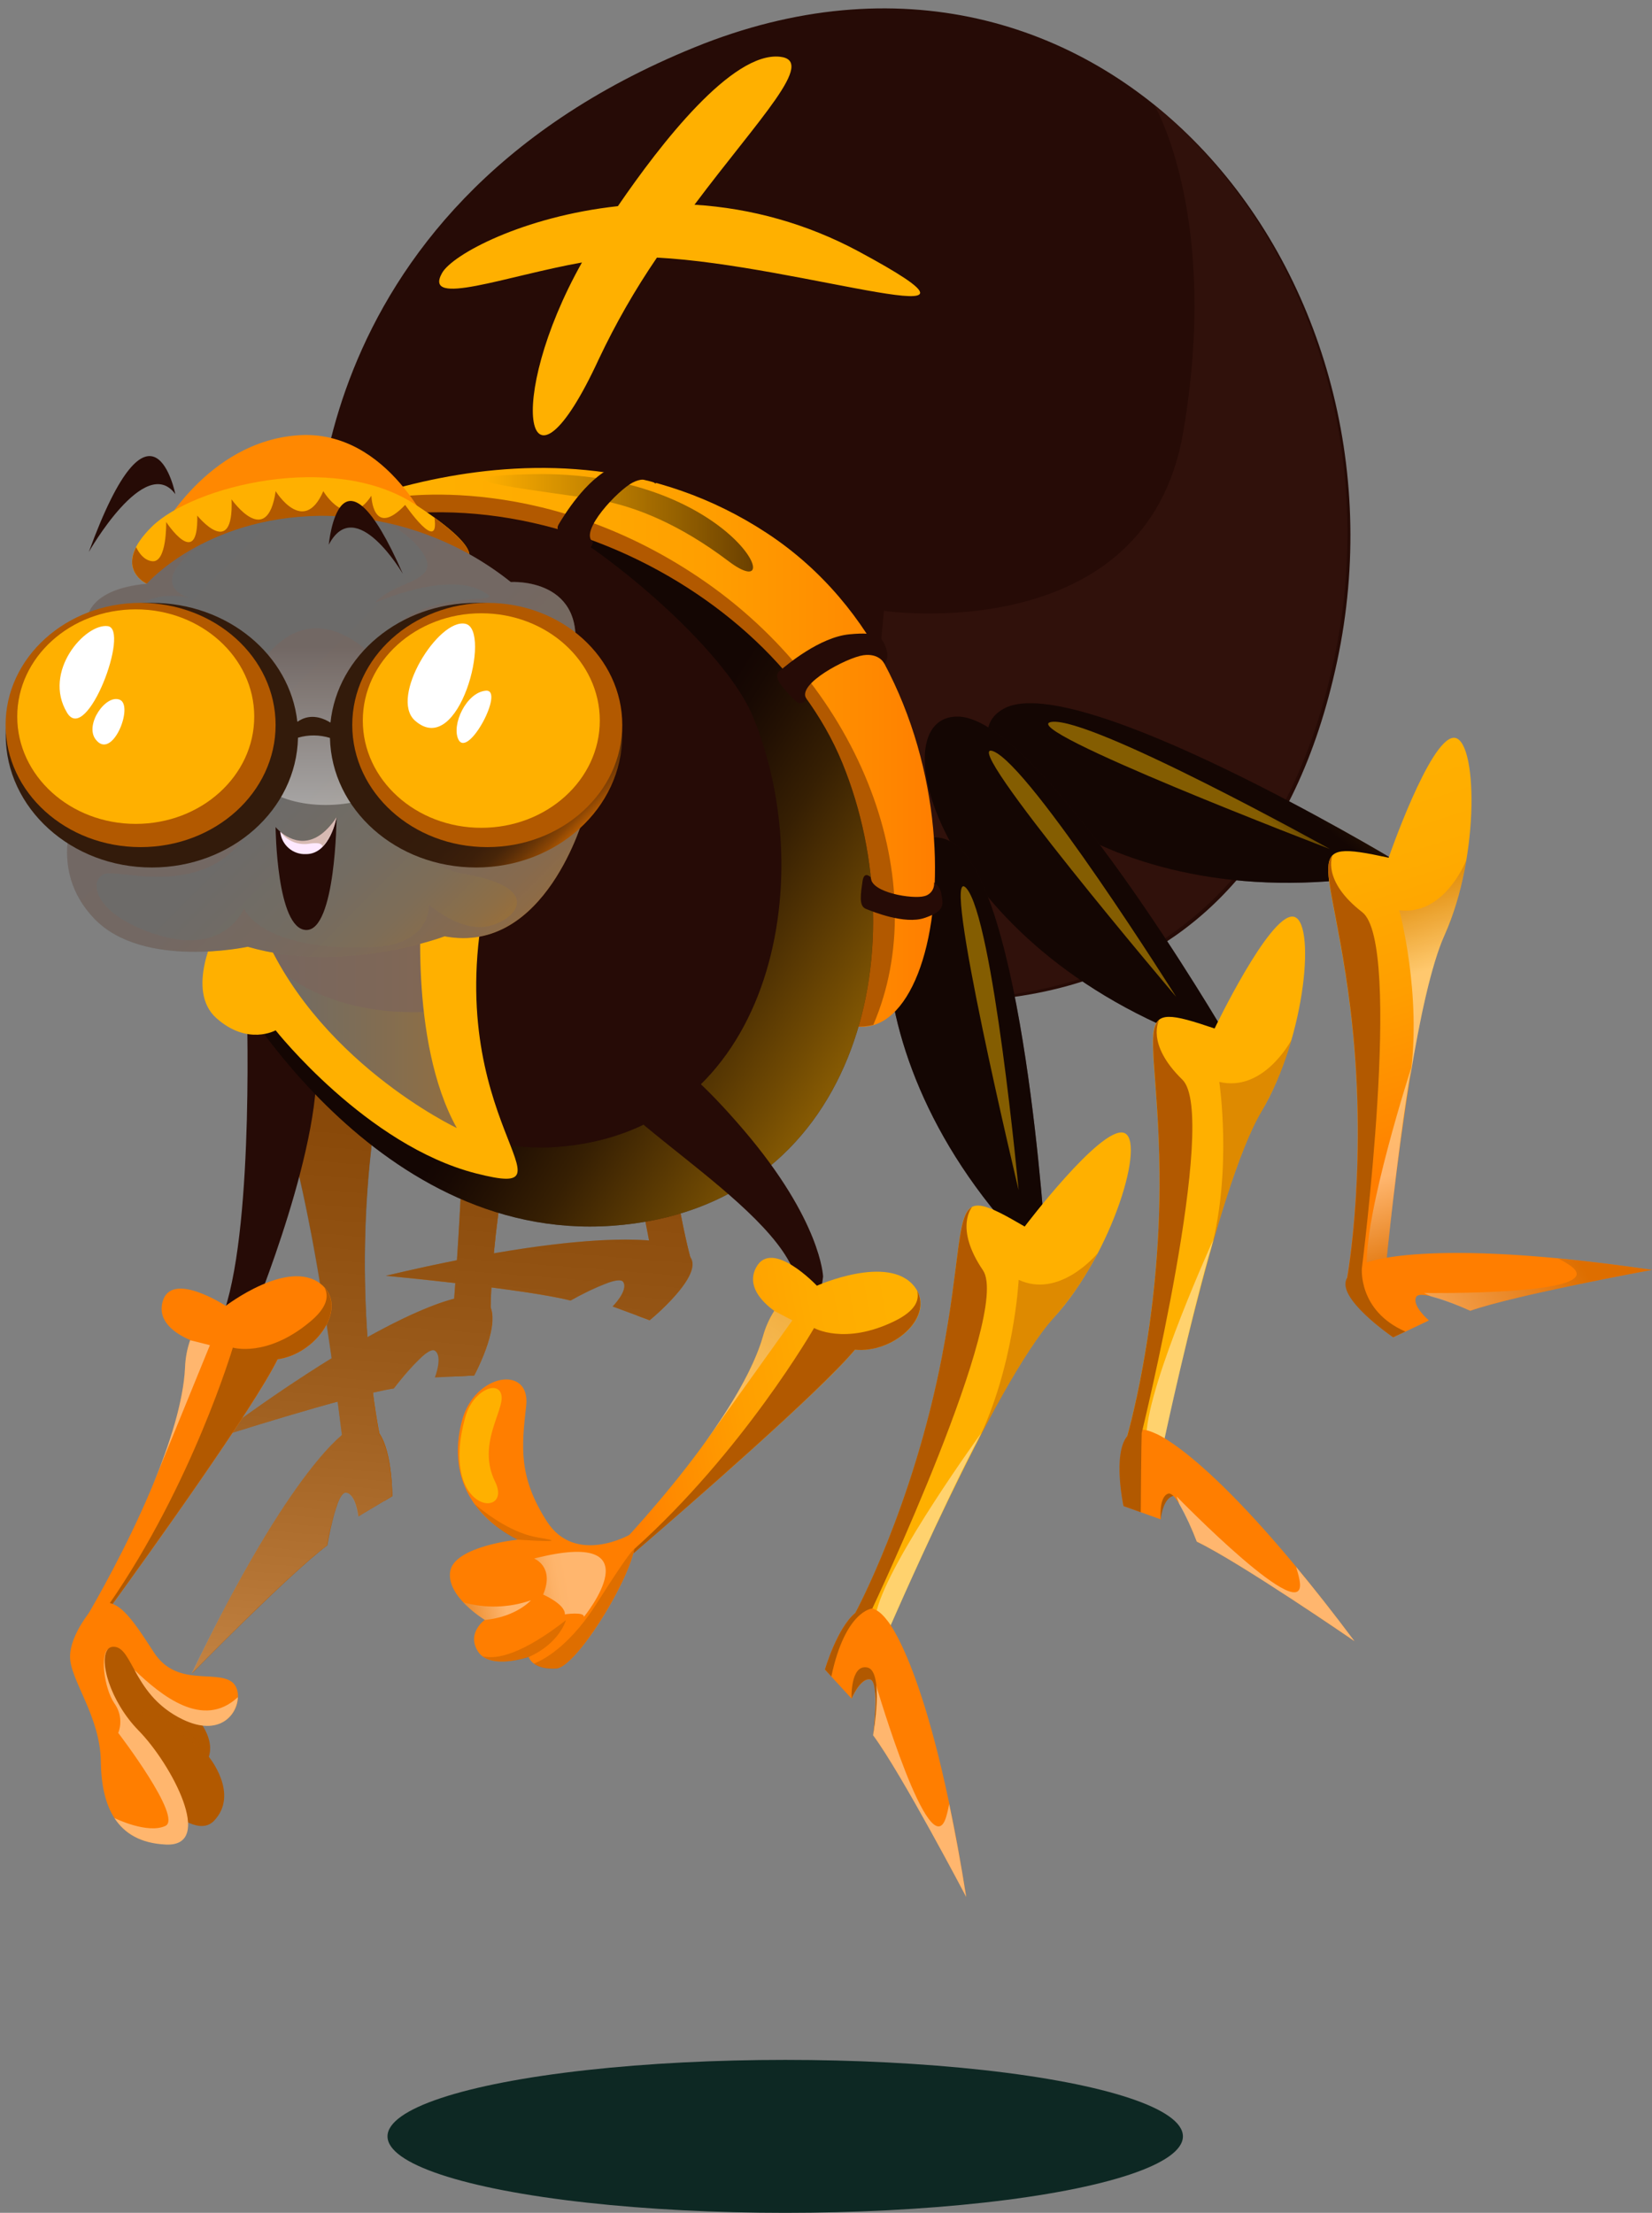 <svg width="162" height="217" viewBox="0 0 162 217" fill="none" xmlns="http://www.w3.org/2000/svg">
<rect x="0" y="0" width="162" height="217" fill="#808080" stroke="none"/>
<ellipse cx="77" cy="209.5" rx="39" ry="7.5" fill="#0D2823"/>
<path d="M59.81 82.637C59.81 82.637 88.639 61.723 96.219 64.656C103.799 67.588 89.166 86.249 61.127 84.224L59.81 82.637Z" fill="#B25900"/>
<g style="mix-blend-mode:screen" opacity="0.47">
<path d="M59.81 82.637C59.81 82.637 88.639 61.723 96.219 64.656C103.799 67.588 89.166 86.249 61.127 84.224L59.81 82.637Z" fill="#B25900"/>
</g>
<g style="mix-blend-mode:screen" opacity="0.5">
<path d="M65.694 81.229C65.694 81.229 87.868 66.219 91.788 66.413C95.708 66.607 65.694 81.229 65.694 81.229Z" fill="#B25900"/>
</g>
<path d="M60.031 82.587C60.031 82.587 55.019 71.391 52.672 71.433C50.324 71.476 51.022 83.13 55.243 90.656C59.465 98.182 64.198 124.555 64.198 124.555L67.684 123.263C67.684 123.263 64.524 111.823 65.066 96.844C65.608 81.865 68.723 79.883 60.031 82.587Z" fill="#B25900"/>
<g style="mix-blend-mode:multiply" opacity="0.43">
<path d="M64.032 123.636C64.032 123.636 61.727 111.26 59.597 103.226C59.597 103.226 65.566 117.293 65.682 122.53C65.798 127.767 64.032 123.636 64.032 123.636Z" fill="#B25900"/>
</g>
<path d="M65.864 122.002C65.864 122.002 60.054 119.834 37.837 125.106C37.837 125.106 51.413 126.378 55.948 127.535C55.948 127.535 60.596 124.885 61.115 125.719C61.634 126.553 60.07 128.12 60.07 128.12L63.699 129.463C63.699 129.463 71.263 123.438 65.864 122.002Z" fill="#B25900"/>
<path d="M65.066 96.844C64.524 111.822 67.684 123.263 67.684 123.263C69.087 125.086 63.707 129.47 63.707 129.47L62.471 129.012C66.914 126.576 66.151 122.441 66.151 122.441C66.151 122.441 59.341 91.121 63.052 87.684C66.763 84.247 65.477 81.892 65.477 81.892C66.797 83.009 65.411 87.257 65.066 96.844Z" fill="#B25900"/>
<g style="mix-blend-mode:multiply" opacity="0.43">
<path d="M52.47 83.506C52.637 83.836 55.181 88.704 59.442 87.812C59.442 87.812 57.939 96.296 59.829 104.199C58.412 98.651 56.808 93.399 55.267 90.656C54.037 88.4 53.097 85.998 52.47 83.506Z" fill="#B25900"/>
</g>
<g style="mix-blend-mode:multiply" opacity="0.43">
<path d="M55.956 127.546C51.42 126.382 37.844 125.118 37.844 125.118C41.245 124.307 44.224 123.69 46.892 123.197C46.534 123.426 46.188 123.674 45.855 123.938C41.594 127.356 60.318 125.409 60.318 125.409L59.64 125.797C58.37 126.287 57.139 126.872 55.956 127.546Z" fill="#B25900"/>
</g>
<g style="mix-blend-mode:screen" opacity="0.72">
<path d="M59.144 83.138C59.144 83.138 55.437 73.385 52.745 72.896C50.053 72.407 57.126 77.71 59.144 83.138Z" fill="#B25900"/>
</g>
<path d="M50.859 84.945C50.859 84.945 76.899 60.633 84.766 62.611C92.633 64.59 80.424 84.91 52.346 86.358L50.859 84.945Z" fill="#B25900"/>
<g style="mix-blend-mode:screen" opacity="0.47">
<path d="M50.859 84.945C50.859 84.945 76.899 60.633 84.766 62.611C92.633 64.59 80.424 84.91 52.346 86.358L50.859 84.945Z" fill="#B25900"/>
</g>
<g style="mix-blend-mode:screen" opacity="0.5">
<path d="M56.526 82.823C56.526 82.823 76.686 65.187 80.583 64.9C84.479 64.613 56.526 82.823 56.526 82.823Z" fill="#B25900"/>
</g>
<path d="M51.331 87.44C51.331 87.44 49.418 75.32 47.14 74.746C44.863 74.172 42.492 85.609 44.607 93.977C46.722 102.345 44.402 129.043 44.402 129.043L48.105 128.706C48.105 128.706 48.039 116.838 52.47 102.519C56.901 88.2 60.441 87.106 51.331 87.44Z" fill="#B25900"/>
<g style="mix-blend-mode:multiply" opacity="0.43">
<path d="M44.476 128.116C44.476 128.116 45.483 115.57 45.525 107.256C45.525 107.256 47.617 122.386 46.358 127.484C45.099 132.582 44.476 128.116 44.476 128.116Z" fill="#B25900"/>
</g>
<path d="M45.552 127.154C45.552 127.154 39.355 127.453 21.011 141.07C21.011 141.07 33.99 136.888 38.615 136.158C38.615 136.158 41.842 131.891 42.651 132.453C43.461 133.016 42.651 135.076 42.651 135.076L46.498 134.886C46.498 134.886 51.072 126.351 45.552 127.154Z" fill="#B25900"/>
<path d="M52.47 102.519C48.039 116.839 48.105 128.706 48.105 128.706V128.198C49 130.324 46.497 134.886 46.497 134.886L44.704 134.979C46.563 128.597 46.838 127.523 46.838 127.523C46.838 127.523 48.438 95.513 52.923 93.166C57.409 90.819 56.777 88.208 56.777 88.204C57.753 89.62 55.305 93.376 52.47 102.519Z" fill="#B25900"/>
<g style="mix-blend-mode:multiply" opacity="0.43">
<path d="M43.786 86.35C43.86 86.71 45.033 92.072 49.383 92.328C49.383 92.328 45.723 100.126 45.463 108.234C45.545 102.508 45.363 97.014 44.596 93.965C44.006 91.471 43.734 88.912 43.786 86.35Z" fill="#B25900"/>
</g>
<g style="mix-blend-mode:multiply" opacity="0.43">
<path d="M38.615 136.158C33.99 136.888 21.011 141.07 21.011 141.07C23.823 138.982 26.314 137.244 28.576 135.735C28.339 136.092 28.111 136.457 27.913 136.825C25.341 141.648 41.784 132.477 41.784 132.477L41.323 133.113C40.345 134.058 39.44 135.076 38.615 136.158Z" fill="#B25900"/>
</g>
<g style="mix-blend-mode:screen" opacity="0.72">
<path d="M50.332 87.739C50.332 87.739 49.298 77.357 46.846 76.178C44.394 74.998 49.801 81.974 50.332 87.739Z" fill="#B25900"/>
</g>
<path d="M29.621 100.684C29.621 100.684 41.873 67.208 49.782 65.408C57.691 63.608 55.979 87.265 31.577 101.27L29.621 100.684Z" fill="#B25900"/>
<g style="mix-blend-mode:screen" opacity="0.47">
<path d="M29.621 100.684C29.621 100.684 41.873 67.208 49.782 65.408C57.691 63.608 55.979 87.265 31.577 101.27L29.621 100.684Z" fill="#B25900"/>
</g>
<g style="mix-blend-mode:screen" opacity="0.5">
<path d="M33.715 96.227C33.715 96.227 43.74 71.367 47.102 69.323C50.464 67.278 33.715 96.227 33.715 96.227Z" fill="#B25900"/>
</g>
<path d="M32.12 99.49C32.12 99.49 27.82 88.002 25.477 87.894C23.134 87.785 23.091 99.466 26.833 107.241C30.574 115.015 33.638 141.64 33.638 141.64L37.202 140.57C37.202 140.57 34.765 128.954 36.245 114.038C37.724 99.121 40.962 97.34 32.12 99.49Z" fill="#B25900"/>
<g style="mix-blend-mode:multiply" opacity="0.43">
<path d="M33.53 140.705C33.53 140.705 32.011 128.209 30.388 120.059C30.388 120.059 35.462 134.475 35.245 139.708C35.029 144.942 33.53 140.705 33.53 140.705Z" fill="#B25900"/>
</g>
<path d="M34.029 140.341C34.029 140.341 28.684 143.503 18.811 164.118C18.811 164.118 28.339 154.354 32.093 151.545C32.093 151.545 32.956 146.269 33.932 146.381C34.908 146.494 35.141 148.709 35.141 148.709L38.464 146.726C38.464 146.726 38.534 137.047 34.029 140.341Z" fill="#B25900"/>
<path d="M36.245 114.037C34.765 128.954 37.202 140.569 37.202 140.569C38.487 142.478 38.464 146.726 38.464 146.726L37.666 147.203C38.212 140.581 35.73 139.658 35.73 139.658C35.73 139.658 30.904 107.97 34.831 104.773C38.758 101.576 37.589 99.14 37.589 99.14C38.844 100.358 37.202 104.494 36.245 114.037Z" fill="#B25900"/>
<g style="mix-blend-mode:multiply" opacity="0.43">
<path d="M24.516 99.932C24.663 100.273 26.883 105.289 31.198 104.668C31.198 104.668 29.168 113.04 30.539 121.048C29.47 115.422 28.215 110.076 26.833 107.241C25.757 104.911 24.979 102.456 24.516 99.932Z" fill="#B25900"/>
</g>
<g style="mix-blend-mode:multiply" opacity="0.43">
<path d="M32.093 151.544C28.339 154.353 18.811 164.118 18.811 164.118C20.322 160.96 21.716 158.256 23.014 155.862C22.971 156.293 22.936 156.72 22.936 157.139C22.909 162.609 33.177 146.808 33.177 146.808L33.065 147.584C32.642 148.878 32.317 150.202 32.093 151.544Z" fill="#B25900"/>
</g>
<g style="mix-blend-mode:screen" opacity="0.72">
<path d="M31.198 99.971C31.198 99.971 28.099 90.004 25.454 89.349C22.808 88.693 29.524 94.442 31.198 99.971Z" fill="#B25900"/>
</g>
<path style="mix-blend-mode:multiply" opacity="0.28" d="M66.031 84.367C65.984 85.589 65.79 87.249 65.574 89.453C65.574 89.593 65.546 89.725 65.531 89.872C65.492 90.26 65.454 90.729 65.419 91.172C65.384 91.614 65.333 92.196 65.295 92.724C65.268 93.065 65.244 93.406 65.221 93.767C65.159 94.729 65.105 95.734 65.066 96.828C64.917 101.086 65.04 105.349 65.434 109.591C65.639 111.842 65.903 113.878 66.174 115.655C66.352 116.819 66.538 117.901 66.712 118.836C67.243 121.637 67.684 123.247 67.692 123.286C68.521 124.45 66.751 126.568 65.306 128C64.798 128.512 64.264 128.999 63.707 129.458L62.471 129.001L60.077 128.116C60.077 128.116 61.646 126.545 61.123 125.715C60.957 125.451 60.349 125.556 59.64 125.796C58.37 126.282 57.139 126.861 55.956 127.53C55.108 127.313 53.938 127.092 52.602 126.878L51.211 126.661C50.243 126.522 49.217 126.382 48.186 126.246C48.14 127.111 48.12 127.775 48.113 128.186C48.136 128.244 48.132 128.318 48.151 128.376C48.191 128.512 48.219 128.651 48.237 128.791C48.566 131.08 46.498 134.886 46.498 134.886L42.624 135.084C42.624 135.084 43.449 133.02 42.624 132.461C42.365 132.283 41.849 132.616 41.292 133.121C40.313 134.067 39.407 135.085 38.58 136.166C38.015 136.255 37.318 136.399 36.535 136.577C36.864 139.107 37.167 140.577 37.155 140.581C38.294 142.249 38.418 145.698 38.429 146.567V146.734L35.106 148.716C35.106 148.716 34.874 146.505 33.898 146.388C33.588 146.354 33.293 146.885 33.03 147.595C32.608 148.888 32.283 150.211 32.058 151.552C31.353 152.08 30.446 152.852 29.439 153.756C27.754 155.265 25.791 157.146 24.017 158.892C21.166 161.685 18.784 164.126 18.784 164.126C19.299 163.051 19.795 162.042 20.283 161.068C20.477 160.681 20.67 160.293 20.856 159.928C21.096 159.458 21.325 159.012 21.557 158.566C22.05 157.625 22.527 156.726 22.986 155.87C28.672 145.395 32.259 141.768 33.502 140.721C33.502 140.721 33.344 139.44 33.084 137.458C31.438 137.904 29.695 138.408 28.049 138.897C27.092 139.18 26.174 139.46 25.337 139.716C22.812 140.492 20.988 141.077 20.988 141.077C21.948 140.364 22.859 139.704 23.749 139.068L24.764 138.342L26.101 137.411C28.475 135.766 30.621 134.354 32.503 133.194C31.984 129.583 31.306 125.249 30.516 121.071C30.253 119.674 29.974 118.293 29.687 116.963L29.664 116.866C29.535 116.273 29.406 115.691 29.277 115.12C29.257 115.042 29.242 114.965 29.222 114.887C29.083 114.293 28.94 113.723 28.796 113.161L28.75 112.986C28.622 112.501 28.494 112.032 28.363 111.582L28.27 111.26C28.126 110.767 27.979 110.29 27.832 109.844L27.785 109.712C27.654 109.324 27.522 108.936 27.398 108.598L27.282 108.3C27.135 107.912 26.984 107.57 26.829 107.248C26.296 106.118 25.843 104.951 25.473 103.757C25.473 103.699 25.442 103.644 25.423 103.59C23.161 96.273 23.486 87.804 25.473 87.897C27.096 87.971 29.652 93.496 31.074 96.894C34.56 88.08 43.519 66.836 49.778 65.412C52.718 64.741 54.325 67.6 53.93 72.17C55.247 73.45 56.839 76.205 58.071 78.575C66.379 71.522 79.552 61.303 84.762 62.615C86.54 63.061 87.237 64.473 87.012 66.362C90.909 64.729 94.255 63.907 96.2 64.659C103.307 67.41 90.828 84.064 66.031 84.367ZM53.613 87.083C53.508 86.807 53.4 86.532 53.303 86.252C52.977 86.276 52.675 86.326 52.346 86.342L50.89 84.957C51.169 86.404 51.331 87.424 51.331 87.424C52.269 87.389 53.043 87.377 53.725 87.385C53.725 87.339 53.69 87.288 53.671 87.242L53.613 87.083ZM51.75 80.08C51.362 80.953 50.921 81.845 50.429 82.749C50.603 83.525 50.754 84.258 50.878 84.91C50.94 84.852 51.506 84.328 52.462 83.463C52.168 82.33 51.92 81.19 51.75 80.096V80.08ZM44.538 127.336C44.565 126.948 44.603 126.448 44.65 125.819C42.884 125.618 41.253 125.431 40.037 125.319L38.437 125.16L37.844 125.102C39.006 124.826 40.095 124.582 41.16 124.345L42.403 124.074L43.953 123.756L44.809 123.577C44.855 122.883 44.906 122.118 44.956 121.315C45.188 117.525 45.417 112.8 45.479 108.234C45.479 107.52 45.479 106.814 45.479 106.108C45.479 105.402 45.479 104.734 45.479 104.063C45.479 104.024 45.479 103.982 45.479 103.943C45.479 103.334 45.479 102.736 45.44 102.147C45.44 102.077 45.44 102.007 45.44 101.933C45.44 101.32 45.397 100.723 45.367 100.141V99.974C45.339 99.474 45.308 98.989 45.27 98.519C45.27 98.403 45.27 98.287 45.242 98.174C45.2 97.662 45.153 97.169 45.095 96.704C45.095 96.657 45.095 96.615 45.095 96.568C45.045 96.157 44.987 95.769 44.925 95.404C44.906 95.296 44.89 95.191 44.871 95.09C44.801 94.702 44.724 94.314 44.638 93.969C44.432 93.129 44.27 92.28 44.15 91.424C41.554 94.19 38.661 96.662 35.524 98.795C36.574 98.667 37.252 98.756 37.635 99.125C38.495 99.955 37.972 102.209 37.248 106.682C37.248 106.818 37.205 106.946 37.186 107.07C37.12 107.477 37.05 107.923 36.985 108.369C36.919 108.816 36.837 109.39 36.764 109.921C36.717 110.259 36.671 110.592 36.624 110.949C36.504 111.904 36.384 112.889 36.276 113.995C35.725 119.677 35.652 125.397 36.059 131.092C40.544 128.62 43.228 127.685 44.538 127.352V127.336ZM63.648 121.63C63.42 120.466 63.099 118.813 62.715 116.947C61.94 113.227 60.937 108.614 59.81 104.191C59.458 102.818 59.093 101.476 58.725 100.157L58.694 100.056C58.528 99.466 58.358 98.892 58.187 98.329C58.187 98.26 58.145 98.19 58.125 98.12C57.947 97.534 57.769 96.956 57.587 96.413C57.587 96.355 57.552 96.3 57.533 96.246C57.374 95.769 57.215 95.311 57.06 94.865L56.944 94.547C56.77 94.066 56.595 93.6 56.417 93.162C56.417 93.123 56.386 93.084 56.367 93.045C56.274 92.809 56.177 92.599 56.08 92.378C55.747 93.267 55.344 94.318 54.883 95.521C54.837 95.641 54.794 95.757 54.748 95.885C54.6 96.273 54.442 96.704 54.287 97.131L53.768 98.593C53.651 98.923 53.535 99.249 53.419 99.594C53.109 100.502 52.792 101.46 52.47 102.504C51.444 105.835 50.592 109.217 49.918 112.637C49.612 114.189 49.356 115.686 49.143 117.083C49.035 117.777 48.941 118.452 48.856 119.1C48.67 120.497 48.535 121.761 48.43 122.898C56.591 121.494 61.239 121.451 63.648 121.645V121.63Z" fill="url(#paint0_linear_600_3501)"/>
<path d="M113.82 148.992C113.82 148.992 114.087 146.214 115.625 146.746C117.162 147.277 113.917 144.135 113.917 144.135C113.917 144.135 112.398 147.712 113.82 148.992Z" fill="#B25900"/>
<path d="M31.004 55.744C31.004 55.744 28.332 20.829 68.103 4.644C107.874 -11.542 139.318 26.551 131.118 64.881C122.918 103.21 91.041 98.834 81.706 97.142C72.371 95.451 31.004 55.744 31.004 55.744Z" fill="#260B06"/>
<path style="mix-blend-mode:screen" opacity="0.47" d="M130.827 64.64C135.379 43.365 127.709 22.175 113.188 10.288C113.398 10.645 119.606 21.519 116.024 42.422C112.379 63.678 86.683 59.903 86.683 59.903L83.143 97.197C94.174 98.942 123.073 100.882 130.827 64.64Z" fill="#3D1812"/>
<path d="M136.397 84.142C136.397 84.142 105.845 65.843 98.567 69.427C91.289 73.012 107.475 90.318 135.239 85.838L136.397 84.142Z" fill="#260B06"/>
<path style="mix-blend-mode:screen" opacity="0.47" d="M136.397 84.142C136.397 84.142 105.845 65.843 98.567 69.427C91.289 73.012 107.475 90.318 135.239 85.838L136.397 84.142Z" fill="url(#paint1_linear_600_3501)"/>
<path style="mix-blend-mode:screen" opacity="0.5" d="M130.413 83.258C130.413 83.258 107.007 70.25 103.122 70.793C99.237 71.336 130.413 83.258 130.413 83.258Z" fill="url(#paint2_linear_600_3501)"/>
<path d="M136.173 84.111C136.173 84.111 140.182 72.519 142.525 72.352C144.868 72.186 145.194 83.859 141.646 91.727C138.098 99.594 135.696 126.285 135.696 126.285L132.098 125.304C132.098 125.304 134.244 113.63 132.396 98.756C130.549 83.882 127.276 82.179 136.173 84.111Z" fill="url(#paint3_linear_600_3501)"/>
<path style="mix-blend-mode:multiply" opacity="0.43" d="M135.785 125.362C135.785 125.362 136.994 112.831 138.411 104.642C138.411 104.642 133.698 119.178 134.042 124.408C134.387 129.637 135.785 125.362 135.785 125.362Z" fill="url(#paint4_linear_600_3501)"/>
<path d="M133.806 123.887C133.806 123.887 139.411 121.215 162 124.528C162 124.528 148.591 126.987 144.183 128.539C144.183 128.539 139.329 126.308 138.876 127.181C138.423 128.054 140.127 129.486 140.127 129.486L136.641 131.142C136.641 131.142 128.562 125.788 133.806 123.887Z" fill="#FF7E00"/>
<path d="M132.408 98.756C134.255 113.63 132.11 125.304 132.11 125.304C130.874 127.243 136.618 131.142 136.618 131.142L137.811 130.576C133.163 128.539 133.55 124.369 133.55 124.369C133.55 124.369 137.59 92.557 133.585 89.453C129.58 86.35 130.665 83.894 130.665 83.894C129.468 85.128 131.223 89.236 132.408 98.756Z" fill="#B25900"/>
<path style="mix-blend-mode:multiply" opacity="0.43" d="M143.784 84.363C143.644 84.705 141.549 89.795 137.222 89.263C137.222 89.263 139.461 97.585 138.288 105.619C139.213 99.971 140.356 94.597 141.646 91.727C142.665 89.372 143.383 86.898 143.784 84.363Z" fill="url(#paint5_linear_600_3501)"/>
<path style="mix-blend-mode:multiply" opacity="0.43" d="M144.171 128.539C148.591 126.988 161.988 124.528 161.988 124.528C158.526 124.02 155.508 123.667 152.805 123.411C153.192 123.612 153.556 123.822 153.905 124.055C158.448 127.088 139.628 126.794 139.628 126.794L140.337 127.135C141.648 127.506 142.93 127.975 144.171 128.539Z" fill="url(#paint6_linear_600_3501)"/>
<path d="M120.153 101.406C120.153 101.406 102.157 70.641 94.058 70.277C85.959 69.912 91.839 92.89 118.324 102.333L120.153 101.406Z" fill="#260B06"/>
<path style="mix-blend-mode:screen" opacity="0.47" d="M120.153 101.406C120.153 101.406 102.157 70.641 94.058 70.277C85.959 69.912 91.839 92.89 118.324 102.333L120.153 101.406Z" fill="url(#paint7_linear_600_3501)"/>
<path style="mix-blend-mode:screen" opacity="0.5" d="M115.334 97.748C115.334 97.748 101.061 75.068 97.393 73.668C93.725 72.267 115.334 97.748 115.334 97.748Z" fill="url(#paint8_linear_600_3501)"/>
<path d="M119.107 100.859C119.107 100.859 124.409 89.795 126.753 89.884C129.096 89.973 128.101 101.619 123.685 109.033C119.269 116.447 113.851 142.691 113.851 142.691L110.4 141.307C110.4 141.307 113.858 129.951 113.707 114.965C113.556 99.978 110.493 97.926 119.107 100.859Z" fill="url(#paint9_linear_600_3501)"/>
<path style="mix-blend-mode:multiply" opacity="0.43" d="M114.044 141.795C114.044 141.795 116.667 129.486 119.006 121.509C119.006 121.509 112.673 135.417 112.421 140.651C112.17 145.884 114.044 141.795 114.044 141.795Z" fill="url(#paint10_linear_600_3501)"/>
<path d="M113.289 140.565C113.289 140.565 119.142 142.629 132.822 160.941C132.822 160.941 121.59 153.209 117.36 151.184C117.36 151.184 115.489 146.175 114.556 146.474C113.622 146.773 113.82 148.992 113.82 148.992L110.175 147.688C110.175 147.688 108.234 138.207 113.289 140.565Z" fill="#FF7E00"/>
<path d="M113.707 114.98C113.858 129.967 110.4 141.322 110.4 141.322L110.539 140.833C109.079 142.614 110.175 147.696 110.175 147.696L111.868 148.297C111.91 141.652 111.957 140.538 111.957 140.538C111.957 140.538 119.575 109.409 115.946 105.875C112.317 102.341 113.676 100.017 113.676 100.017C112.344 101.107 113.611 105.402 113.707 114.98Z" fill="#B25900"/>
<path style="mix-blend-mode:multiply" opacity="0.43" d="M126.64 101.976C126.466 102.302 123.809 107.101 119.568 106.096C119.568 106.096 120.846 114.631 118.77 122.471C120.319 116.962 122.074 111.752 123.685 109.048C124.964 106.825 125.957 104.449 126.64 101.976Z" fill="url(#paint11_linear_600_3501)"/>
<path style="mix-blend-mode:multiply" opacity="0.43" d="M117.36 151.18C121.582 153.205 132.822 160.937 132.822 160.937C130.727 158.132 128.837 155.746 127.101 153.655C127.225 154.066 127.341 154.477 127.423 154.889C128.507 160.25 115.377 146.742 115.377 146.742L115.64 147.487C116.304 148.673 116.879 149.908 117.36 151.18Z" fill="url(#paint12_linear_600_3501)"/>
<path d="M102.533 122.142C102.533 122.142 100.372 86.552 93.311 82.571C86.249 78.591 81.125 101.736 100.484 122.142H102.533Z" fill="#260B06"/>
<path style="mix-blend-mode:screen" opacity="0.47" d="M102.533 122.142C102.533 122.142 100.372 86.552 93.311 82.571C86.249 78.591 81.125 101.736 100.484 122.142H102.533Z" fill="url(#paint13_linear_600_3501)"/>
<path style="mix-blend-mode:screen" opacity="0.5" d="M99.887 116.695C99.887 116.695 97.393 90.004 94.755 87.094C92.118 84.185 99.887 116.695 99.887 116.695Z" fill="url(#paint14_linear_600_3501)"/>
<path d="M100.484 120.28C100.484 120.28 107.886 110.507 110.167 111.078C112.449 111.648 109.145 122.848 103.335 129.226C97.525 135.604 86.978 160.231 86.978 160.231L83.879 158.179C83.879 158.179 89.534 147.75 92.381 133.036C95.228 118.321 92.625 115.683 100.484 120.28Z" fill="url(#paint15_linear_600_3501)"/>
<path style="mix-blend-mode:multiply" opacity="0.43" d="M87.342 159.377C87.342 159.377 92.377 147.843 96.25 140.496C96.25 140.496 87.264 152.852 85.974 157.93C84.685 163.008 87.342 159.377 87.342 159.377Z" fill="url(#paint16_linear_600_3501)"/>
<path d="M86.974 158.873C86.974 158.873 91.188 163.435 94.755 186.029C94.755 186.029 88.415 173.937 85.626 170.174C85.626 170.174 86.304 164.867 85.335 164.696C84.367 164.525 83.515 166.577 83.515 166.577L80.897 163.726C80.897 163.726 83.6 154.423 86.974 158.873Z" fill="#FF7E00"/>
<path d="M92.369 133.036C89.522 147.75 83.867 158.179 83.867 158.179C82.089 159.641 80.896 163.718 80.896 163.718L81.524 164.405C82.895 157.903 85.544 157.732 85.544 157.732C85.544 157.732 99.233 128.756 96.39 124.567C93.547 120.377 95.332 118.359 95.332 118.359C93.799 119.166 94.19 123.635 92.369 133.036Z" fill="#B25900"/>
<path style="mix-blend-mode:multiply" opacity="0.43" d="M107.642 122.887C107.405 123.17 103.842 127.34 99.895 125.505C99.895 125.505 99.446 134.114 95.844 141.388C98.474 136.306 101.22 131.55 103.338 129.226C105.033 127.302 106.479 125.172 107.642 122.887Z" fill="url(#paint17_linear_600_3501)"/>
<path style="mix-blend-mode:multiply" opacity="0.43" d="M85.618 170.166C88.407 173.929 94.748 186.022 94.748 186.022C94.201 182.561 93.64 179.57 93.078 176.905C92.997 177.328 92.908 177.747 92.788 178.15C91.238 183.395 85.932 165.313 85.932 165.313L85.816 166.089C85.852 167.451 85.786 168.814 85.618 170.166Z" fill="url(#paint18_linear_600_3501)"/>
<path d="M27.483 52.276C27.483 52.276 53.334 37.902 75.199 52.276C97.064 66.649 94.027 101.522 84.189 100.676C74.35 99.831 27.483 52.276 27.483 52.276Z" fill="url(#paint19_linear_600_3501)"/>
<path d="M37.732 48.908C37.732 48.908 52.536 45.828 68.595 56.667C84.654 67.507 91.606 86.64 85.637 100.506C84.431 100.806 83.161 100.718 82.008 100.253C79.971 99.489 37.732 48.908 37.732 48.908Z" fill="#B25900"/>
<path d="M15.639 52.276C15.639 52.276 20.287 43.311 29.234 42.686C38.181 42.061 42.516 52.559 42.516 52.559L15.639 52.276Z" fill="#FF8801"/>
<path d="M24.179 97.736C24.179 97.736 24.977 119.519 22.014 128.527C19.051 137.536 24.726 129.102 24.726 129.102C24.726 129.102 32.05 111.419 30.923 102.977C29.796 94.535 24.179 97.736 24.179 97.736Z" fill="#260B06"/>
<path d="M21.902 95.334C21.902 95.334 36.136 121.913 60.054 120.202C83.972 118.491 90.119 93.224 82.605 74.831C75.09 56.439 45.761 41.856 23.61 55.752C1.458 69.648 21.902 95.334 21.902 95.334Z" fill="#260B06"/>
<path d="M14.384 57.238C14.384 57.238 10.84 55.64 14.891 51.648C18.943 47.656 32.623 44.242 40.645 49.425C48.666 54.608 45.363 55.182 45.363 55.182L14.384 57.238Z" fill="url(#paint20_linear_600_3501)"/>
<path d="M14.384 57.238L45.37 55.182C45.37 55.182 48.051 54.704 42.605 50.763C43.116 54.417 39.731 49.514 39.731 49.514C36.543 52.858 36.419 48.614 36.419 48.614C34.072 52.194 31.705 48.167 31.705 48.167C29.769 52.617 27.034 48.167 27.034 48.167C26.182 53.928 22.707 48.967 22.707 48.967C22.936 55.011 19.345 50.561 19.345 50.561C19.462 56.031 16.297 51.19 16.297 51.19C16.297 51.19 16.386 55.24 14.899 55.034C14.124 54.925 13.64 54.258 13.35 53.657C12.056 56.186 14.384 57.238 14.384 57.238Z" fill="#B25900"/>
<path style="mix-blend-mode:screen" opacity="0.47" d="M82.605 74.831C78.53 64.861 68.045 56.028 55.77 52.226C62.06 56.159 71.415 64.423 73.835 70.273C80.49 86.377 75.695 111.008 54.523 112.486C37.786 113.669 21.379 94.039 17.339 87.998C18.634 90.577 20.159 93.033 21.898 95.335C21.898 95.335 36.132 121.913 60.05 120.202C83.968 118.491 90.119 93.224 82.605 74.831Z" fill="url(#paint21_linear_600_3501)"/>
<path d="M80.714 125.187C80.714 125.187 80.556 119.756 72.941 110.833C65.326 101.91 61.065 100.448 58.691 104.118C56.316 107.788 76.508 117.956 78.139 125.66C79.769 133.365 80.714 125.187 80.714 125.187Z" fill="#260B06"/>
<path d="M84.115 24.611C79.165 21.966 73.704 20.419 68.103 20.076C74.502 11.541 80.083 5.939 76.473 5.563C71.786 5.074 64.811 14.051 60.593 20.216C51.297 21.225 44.363 24.953 43.345 26.78C41.45 30.167 49.615 27.063 57.068 25.74C49.414 39.353 51.56 50.736 58.718 35.222C60.354 31.757 62.26 28.427 64.419 25.263C78.576 25.981 101.181 33.782 84.115 24.611Z" fill="url(#paint22_linear_600_3501)"/>
<path d="M25.415 90.431L23.552 92.542C23.552 92.542 37.86 110.131 46.679 112.486C55.499 114.841 38.414 106.17 45.25 87.692C52.087 69.214 25.415 90.431 25.415 90.431Z" fill="url(#paint23_linear_600_3501)"/>
<g style="mix-blend-mode:multiply" opacity="0.67">
<path d="M25.415 93.12C25.415 93.12 30.272 100.184 43.011 99.156C55.751 98.128 31.004 71.096 31.004 71.096L25.415 93.12Z" fill="#7C645B"/>
</g>
<path d="M21.22 91.284C21.22 91.284 18.145 97.103 21.22 99.843C24.296 102.581 27.03 101.037 27.03 101.037C27.03 101.037 35.939 112.331 46.683 115.069C57.428 117.808 42.996 109.937 47.656 87.863C52.315 65.788 41.381 87.863 41.381 87.863C41.381 87.863 40.014 102.065 44.797 110.62C44.797 110.62 30.64 103.947 25.43 90.446C20.221 76.946 21.22 91.284 21.22 91.284Z" fill="url(#paint24_linear_600_3501)"/>
<path d="M8.578 72.426C10.627 67.181 8.578 60.562 8.578 60.562C8.578 60.562 8.748 57.769 14.388 57.257C14.388 57.257 20.027 50.755 31.302 50.584C38.124 50.53 44.757 52.824 50.092 57.083C50.092 57.083 57.78 56.571 56.243 64.613C54.705 72.655 57.269 80.01 57.269 80.01C57.269 80.01 53.508 93.701 43.6 91.82C43.6 91.82 33.692 95.583 24.296 92.844C24.296 92.844 14.047 95.071 9.263 90.109C4.48 85.147 7.555 79.157 7.555 79.157L8.578 72.426Z" fill="url(#paint25_linear_600_3501)"/>
<path style="mix-blend-mode:multiply" opacity="0.39" d="M24.032 67.825C24.032 67.825 29.037 54.759 38.604 66.51C48.171 78.261 29.261 82.156 24.791 76.143C20.322 70.13 24.032 67.825 24.032 67.825Z" fill="url(#paint26_linear_600_3501)"/>
<g style="mix-blend-mode:multiply" opacity="0.39">
<path d="M14.384 57.238C8.748 57.75 8.574 60.543 8.574 60.543C8.574 60.543 10.623 67.162 8.574 72.407L7.547 79.138C7.547 79.138 4.472 85.128 9.255 90.09C14.039 95.052 24.288 92.825 24.288 92.825C33.684 95.564 43.593 91.8 43.593 91.8C53.5 93.682 57.261 79.991 57.261 79.991C57.261 79.991 54.697 72.62 56.235 64.594C57.773 56.567 50.084 57.063 50.084 57.063C46.445 54.154 42.174 52.142 37.616 51.19C38.747 51.66 39.775 52.348 40.641 53.215C44.363 57.153 38.979 56.637 36.768 59.12C36.768 59.12 43.612 56.039 47.195 57.921C50.778 59.802 41.067 56.757 36.768 63.566C32.468 70.374 37.182 84.212 45.479 85.679C53.775 87.145 50.344 90.443 47.656 90.869C44.968 91.296 42.059 88.72 42.059 88.72C42.059 88.72 42.38 92.654 36.411 92.91C30.442 93.166 25.291 91.8 23.924 89.089C23.924 89.089 22.099 93.744 15.468 91.684C8.837 89.624 8.636 85.981 10.456 85.667C12.277 85.353 21.181 88.383 24.931 80.449C28.68 72.516 17.916 67.674 17.916 67.674L12.989 59.756C12.989 59.756 15.011 57.816 18.571 58.635C18.571 58.635 13.996 57.471 19.861 53.289C16.216 55.135 14.384 57.238 14.384 57.238Z" fill="#7C645B"/>
</g>
<path d="M46.679 59.12C39.219 59.12 33.092 64.275 32.406 70.863C31.434 70.258 30.261 70.009 29.16 70.785C28.436 64.233 22.324 59.12 14.891 59.12C6.97 59.12 0.56 64.939 0.56 72.093C0.56 79.246 6.982 85.07 14.891 85.07C22.719 85.07 29.071 79.394 29.222 72.341C30.246 72.038 31.337 72.046 32.356 72.364C32.515 79.406 38.863 85.07 46.687 85.07C54.608 85.07 61.019 79.25 61.019 72.093C61.019 64.935 54.6 59.12 46.679 59.12Z" fill="url(#paint27_linear_600_3501)"/>
<path d="M13.787 83.072C6.476 83.072 0.548 77.71 0.548 71.096C0.548 64.481 6.476 59.12 13.787 59.12C21.099 59.12 27.026 64.481 27.026 71.096C27.026 77.71 21.099 83.072 13.787 83.072Z" fill="#B25900"/>
<path d="M47.783 83.072C40.472 83.072 34.544 77.71 34.544 71.096C34.544 64.481 40.472 59.12 47.783 59.12C55.095 59.12 61.022 64.481 61.022 71.096C61.022 77.71 55.095 83.072 47.783 83.072Z" fill="#B25900"/>
<path d="M24.931 70.273C24.931 76.092 19.725 80.794 13.311 80.794C6.897 80.794 1.691 76.085 1.691 70.273C1.691 64.462 6.897 59.756 13.311 59.756C19.725 59.756 24.931 64.466 24.931 70.273Z" fill="url(#paint28_linear_600_3501)"/>
<path d="M58.819 70.661C58.819 76.48 53.613 81.178 47.199 81.178C40.784 81.178 35.578 76.468 35.578 70.661C35.578 64.853 40.784 60.14 47.199 60.14C53.613 60.14 58.819 64.849 58.819 70.661Z" fill="url(#paint29_linear_600_3501)"/>
<path d="M27.026 81.105C27.026 81.105 29.943 84.732 33.007 80.135C33.007 80.135 32.922 91.284 30.017 91.199C27.111 91.114 27.026 81.105 27.026 81.105Z" fill="#260B06"/>
<path d="M30.017 83.758C32.379 83.758 33.007 80.135 33.007 80.135C30.683 83.626 28.421 82.362 27.483 81.559C27.541 82.182 27.836 82.759 28.308 83.169C28.78 83.579 29.392 83.79 30.017 83.758Z" fill="#FEE9FF"/>
<path d="M79.072 68.512C79.072 68.512 78.685 69.524 77.763 68.512C76.841 67.499 75.714 66.421 76.454 65.796C77.194 65.171 80.381 62.487 83.286 62.204C86.191 61.92 86.474 62.487 86.873 63.515C87.272 64.543 86.734 65.094 86.734 65.094C86.734 65.094 86.249 64.027 84.654 64.256C83.058 64.485 78.1 67.08 79.072 68.512Z" fill="#260B06"/>
<path d="M85.397 86.043C85.397 86.043 84.731 85.322 84.58 86.431C84.429 87.541 84.173 88.825 84.894 89.12C85.614 89.414 88.717 90.671 90.646 90.023C92.575 89.376 92.516 88.798 92.338 87.812C92.315 87.557 92.237 87.309 92.108 87.088C91.98 86.866 91.805 86.675 91.595 86.528C91.629 86.831 91.552 87.135 91.377 87.384C91.202 87.633 90.942 87.809 90.646 87.878C89.557 88.196 85.386 87.556 85.397 86.043Z" fill="#260B06"/>
<path d="M85.052 163.521C83.371 163.179 83.503 166.57 83.503 166.57C83.503 166.57 84.359 164.518 85.324 164.688C86.288 164.859 85.614 170.166 85.614 170.166C85.614 170.166 86.734 163.862 85.052 163.521Z" fill="#B25900"/>
<path d="M40.688 70.661C38.147 68.392 43.011 60.602 45.641 61.172C48.271 61.742 45.018 74.517 40.688 70.661Z" fill="white"/>
<path d="M44.948 72.508C44.259 71.072 45.723 67.903 47.636 67.732C49.55 67.561 45.901 74.459 44.948 72.508Z" fill="white"/>
<path d="M6.579 69.897C4.143 65.87 8.349 61.114 10.569 61.401C12.788 61.688 8.512 73.093 6.579 69.897Z" fill="white"/>
<path d="M9.376 72.507C8.272 71.053 10.398 68.015 11.765 68.628C13.133 69.241 11.002 74.653 9.376 72.507Z" fill="white"/>
<path opacity="0.38" d="M27.483 81.558C27.811 82.012 28.261 82.362 28.78 82.568C29.299 82.774 29.867 82.828 30.415 82.722C31.349 82.598 31.608 82.784 31.62 83.025C32.67 81.97 33.007 80.127 33.007 80.127C30.667 83.642 28.421 82.362 27.483 81.558Z" fill="#9A6F38"/>
<path d="M89.669 126.161C87.132 122.937 80.106 126.083 80.106 126.083C80.106 126.083 75.695 121.408 74.153 124.283C73.192 126.072 74.668 127.627 75.927 128.551C75.437 129.318 75.065 130.155 74.823 131.033C72.216 140.077 59.082 153.325 59.082 153.325L59.829 154.283C59.829 154.283 79.583 137.512 83.844 132.349C87.741 132.733 91.854 128.942 89.669 126.161Z" fill="url(#paint30_linear_600_3501)"/>
<path d="M61.789 150.482C61.789 150.482 56.432 153.558 53.628 149.194C50.824 144.829 51.145 141.869 51.599 137.854C52.052 133.839 46.563 134.657 45.316 139.278C44.069 143.898 45.545 148.325 50.766 150.982C50.766 150.982 44.569 151.614 44.15 154.086C43.732 156.557 47.543 158.846 47.543 158.846C47.543 158.846 45.696 160.161 46.889 161.976C48.082 163.792 51.839 162.481 51.839 162.481C51.839 162.481 52.18 163.749 54.55 163.617C56.92 163.486 64.187 150.889 61.789 150.482Z" fill="#FF7E00"/>
<path d="M45.638 138.944C46.366 136.36 48.856 135.301 49.17 136.81C49.484 138.32 46.738 141.613 48.554 145.307C50.371 149 42.98 148.406 45.638 138.944Z" fill="#FFB000"/>
<path style="mix-blend-mode:multiply" opacity="0.43" d="M52.063 156.933C49.924 157.676 47.608 157.745 45.428 157.131C46.062 157.79 46.772 158.371 47.543 158.861C50.65 158.551 52.063 156.933 52.063 156.933Z" fill="url(#paint31_linear_600_3501)"/>
<path style="mix-blend-mode:multiply" opacity="0.43" d="M50.758 150.982C50.758 150.982 56.611 151.393 52.803 150.78C50.359 150.392 47.958 148.677 46.544 147.494C47.645 148.983 49.091 150.18 50.758 150.982Z" fill="url(#paint32_linear_600_3501)"/>
<path style="mix-blend-mode:multiply" opacity="0.43" d="M55.495 158.881C51.328 162.136 48.744 162.791 47.326 162.419C48.802 163.54 51.839 162.496 51.839 162.496C54.887 161.15 55.495 158.881 55.495 158.881Z" fill="url(#paint33_linear_600_3501)"/>
<path style="mix-blend-mode:multiply" opacity="0.43" d="M58.505 157.255C56.181 160.917 53.814 162.562 52.354 163.144C52.741 163.431 53.4 163.699 54.535 163.633C56.425 163.528 61.534 155.323 62.192 151.925C62.041 151.956 61.286 152.879 58.505 157.255Z" fill="url(#paint34_linear_600_3501)"/>
<path d="M89.933 126.576C90.177 127.472 89.801 128.535 87.733 129.548C82.829 131.949 79.831 130.227 79.831 130.227C79.831 130.227 72.902 142.304 62.196 151.909C62.196 151.909 62.169 152.072 62.115 152.336C67.417 147.778 80.455 136.43 83.836 132.357C87.555 132.717 91.428 129.303 89.933 126.576Z" fill="#B25900"/>
<path style="mix-blend-mode:multiply" opacity="0.43" d="M77.701 129.478L75.927 128.551C75.437 129.318 75.065 130.155 74.823 131.034C73.897 134.238 71.651 137.962 69.137 141.442C69.125 141.481 77.701 129.478 77.701 129.478Z" fill="url(#paint35_linear_600_3501)"/>
<path style="mix-blend-mode:multiply" opacity="0.43" d="M52.373 152.837C52.373 152.837 54.418 153.612 53.264 156.371C53.264 156.371 55.453 157.329 55.391 158.31C55.391 158.31 57.327 158.019 57.258 158.563C57.258 158.551 64.493 149.748 52.373 152.837Z" fill="url(#paint36_linear_600_3501)"/>
<path d="M31.461 125.913C28.25 123.364 22.138 128.058 22.138 128.058C22.138 128.058 16.766 124.528 15.941 127.67C15.422 129.61 17.219 130.801 18.652 131.41C18.351 132.27 18.181 133.171 18.149 134.083C17.703 143.483 7.985 159.416 7.985 159.416L8.942 160.192C8.942 160.192 24.265 139.305 27.228 133.291C31.101 132.756 34.231 128.112 31.461 125.913Z" fill="url(#paint37_linear_600_3501)"/>
<path d="M31.814 126.258C32.259 127.073 32.135 128.198 30.357 129.656C26.143 133.148 22.831 132.151 22.831 132.151C22.831 132.151 18.877 145.508 10.685 157.333C10.685 157.333 10.685 157.495 10.704 157.763C14.806 152.103 24.873 138.055 27.22 133.295C30.911 132.783 33.909 128.562 31.814 126.258Z" fill="#B25900"/>
<path style="mix-blend-mode:multiply" opacity="0.43" d="M20.585 131.914L18.648 131.425C18.347 132.286 18.178 133.187 18.145 134.098C17.99 137.427 16.661 141.57 15.019 145.543C15.011 145.57 20.585 131.914 20.585 131.914Z" fill="url(#paint38_linear_600_3501)"/>
<path d="M18.199 167.257C18.199 167.257 21.274 169.879 20.477 172.277C20.477 172.277 23.498 175.923 20.992 178.55C18.486 181.176 12.222 172.905 12.222 172.905L8.578 162.24L10.569 158.939L18.199 167.257Z" fill="#B25900"/>
<g style="mix-blend-mode:multiply" opacity="0.49">
<path d="M13.702 171.299C13.702 171.299 10.685 166.508 13.958 168.195C13.958 168.195 13.33 166.446 16.251 167.59L11.366 159.715L8.895 161.693L12.571 170.837L13.702 171.299Z" fill="#B25900"/>
</g>
<path d="M9.174 157.616C9.174 157.616 6.87 160.184 6.87 162.465C6.87 164.746 9.829 168.285 9.887 172.73C9.945 177.176 11.436 180.66 16.266 180.877C21.096 181.095 16.836 173.01 13.59 169.701C10.344 166.391 9.329 161.375 11.196 161.488C13.063 161.6 13.063 166.279 17.939 168.618C22.816 170.957 24.35 166.05 22.7 164.909C21.05 163.769 17.3 165.421 15.104 162.058C12.908 158.694 11.308 156.08 9.174 157.616Z" fill="#FF7E00"/>
<path style="mix-blend-mode:multiply" opacity="0.43" d="M13.187 163.765C14.039 165.317 15.228 167.326 17.936 168.626C21.507 170.337 23.277 168.164 23.323 166.43C19.903 169.627 15.797 166.264 13.187 163.765Z" fill="url(#paint39_linear_600_3501)"/>
<path style="mix-blend-mode:multiply" opacity="0.43" d="M16.266 180.885C21.104 181.114 16.835 173.018 13.59 169.708C10.766 166.834 9.627 162.671 10.611 161.705C9.809 162.248 10.204 165.534 11.208 167.028C11.51 167.442 11.704 167.925 11.772 168.433C11.839 168.941 11.779 169.459 11.595 169.937C11.595 169.937 17.974 178.263 16.208 179.062C14.442 179.861 11.312 178.325 11.223 178.286C12.203 179.795 13.787 180.769 16.266 180.885Z" fill="url(#paint40_linear_600_3501)"/>
<g style="mix-blend-mode:multiply" opacity="0.49">
<path d="M20.476 172.277C20.476 172.277 17.25 169.084 14.314 168.195C14.314 168.195 18.071 168.269 20.476 172.277Z" fill="#B25900"/>
</g>
<path d="M8.709 54.131C8.709 54.131 14.229 44.432 17.192 48.455C17.192 48.455 14.945 37.049 8.709 54.131Z" fill="#260B06"/>
<path d="M39.506 56.276C39.506 56.276 34.877 48.373 32.24 53.417C32.24 53.417 33.278 42.073 39.506 56.276Z" fill="#260B06"/>
<path style="mix-blend-mode:screen" opacity="0.58" d="M58.819 49.044C62.304 49.669 66.643 51.403 71.442 55.034C77.759 59.814 71.724 46.061 52.141 46.499C39.979 46.794 54.608 48.292 58.819 49.044Z" fill="url(#paint41_linear_600_3501)"/>
<path d="M58.141 53.149C58.141 53.149 58.09 54.235 56.901 53.575C55.712 52.916 54.283 52.26 54.782 51.426C55.282 50.592 57.428 47.019 60.085 45.809C62.742 44.598 63.184 45.033 63.9 45.886C64.617 46.74 64.288 47.438 64.288 47.438C64.288 47.438 63.482 46.585 62.049 47.318C60.616 48.051 56.754 52.109 58.141 53.149Z" fill="#260B06"/>
<defs>
<linearGradient id="paint0_linear_600_3501" x1="57.715" y1="169.932" x2="66.24" y2="63.535" gradientUnits="userSpaceOnUse">
<stop stop-color="white"/>
<stop offset="0.01" stop-color="#F7F7F7"/>
<stop offset="0.11" stop-color="#BEBEBE"/>
<stop offset="0.22" stop-color="#8B8B8B"/>
<stop offset="0.32" stop-color="#606060"/>
<stop offset="0.43" stop-color="#3D3D3D"/>
<stop offset="0.53" stop-color="#222222"/>
<stop offset="0.64" stop-color="#0F0F0F"/>
<stop offset="0.75" stop-color="#040404"/>
<stop offset="0.86"/>
</linearGradient>
<linearGradient id="paint1_linear_600_3501" x1="110.445" y1="78.054" x2="121.933" y2="63.891" gradientUnits="userSpaceOnUse">
<stop offset="0.54"/>
<stop offset="0.58" stop-color="#090700"/>
<stop offset="0.65" stop-color="#211800"/>
<stop offset="0.73" stop-color="#493600"/>
<stop offset="0.83" stop-color="#805E00"/>
<stop offset="0.93" stop-color="#C59100"/>
<stop offset="1" stop-color="#F4B400"/>
</linearGradient>
<linearGradient id="paint2_linear_600_3501" x1="114.473" y1="72.421" x2="119.642" y2="66.048" gradientUnits="userSpaceOnUse">
<stop stop-color="#F4B400"/>
<stop offset="0.14" stop-color="#C59100"/>
<stop offset="0.37" stop-color="#805E00"/>
<stop offset="0.57" stop-color="#493600"/>
<stop offset="0.74" stop-color="#211800"/>
<stop offset="0.88" stop-color="#090700"/>
<stop offset="0.97"/>
</linearGradient>
<linearGradient id="paint3_linear_600_3501" x1="144.603" y1="122.949" x2="129.339" y2="76.246" gradientUnits="userSpaceOnUse">
<stop offset="0.2" stop-color="#FF7E00"/>
<stop offset="0.29" stop-color="#FF8800"/>
<stop offset="0.54" stop-color="#FF9E00"/>
<stop offset="0.78" stop-color="#FFAB00"/>
<stop offset="1" stop-color="#FFB000"/>
</linearGradient>
<linearGradient id="paint4_linear_600_3501" x1="138.612" y1="125.332" x2="132.361" y2="106.206" gradientUnits="userSpaceOnUse">
<stop stop-color="#B25900"/>
<stop offset="0.15" stop-color="#C98A4B"/>
<stop offset="0.51" stop-color="white"/>
</linearGradient>
<linearGradient id="paint5_linear_600_3501" x1="142.912" y1="103.7" x2="137.169" y2="86.129" gradientUnits="userSpaceOnUse">
<stop offset="0.49" stop-color="white"/>
<stop offset="0.85" stop-color="#C98A4B"/>
<stop offset="1" stop-color="#B25900"/>
</linearGradient>
<linearGradient id="paint6_linear_600_3501" x1="137.736" y1="135.645" x2="156.179" y2="126.072" gradientUnits="userSpaceOnUse">
<stop stop-color="white"/>
<stop offset="0.71" stop-color="#C98A4B"/>
<stop offset="1" stop-color="#B25900"/>
</linearGradient>
<linearGradient id="paint7_linear_600_3501" x1="100021" y1="3772.94" x2="101300" y2="3251.09" gradientUnits="userSpaceOnUse">
<stop offset="0.54"/>
<stop offset="0.58" stop-color="#090700"/>
<stop offset="0.65" stop-color="#211800"/>
<stop offset="0.73" stop-color="#493600"/>
<stop offset="0.83" stop-color="#805E00"/>
<stop offset="0.93" stop-color="#C59100"/>
<stop offset="1" stop-color="#F4B400"/>
</linearGradient>
<linearGradient id="paint8_linear_600_3501" x1="65130.9" y1="7915.71" x2="65487.8" y2="7764.39" gradientUnits="userSpaceOnUse">
<stop stop-color="#F4B400"/>
<stop offset="0.14" stop-color="#C59100"/>
<stop offset="0.37" stop-color="#805E00"/>
<stop offset="0.57" stop-color="#493600"/>
<stop offset="0.74" stop-color="#211800"/>
<stop offset="0.88" stop-color="#090700"/>
<stop offset="0.97"/>
</linearGradient>
<linearGradient id="paint9_linear_600_3501" x1="67406.7" y1="43174" x2="66066" y2="36614.7" gradientUnits="userSpaceOnUse">
<stop offset="0.2" stop-color="#FF7E00"/>
<stop offset="0.29" stop-color="#FF8800"/>
<stop offset="0.54" stop-color="#FF9E00"/>
<stop offset="0.78" stop-color="#FFAB00"/>
<stop offset="1" stop-color="#FFB000"/>
</linearGradient>
<linearGradient id="paint10_linear_600_3501" x1="25063.4" y1="18398.4" x2="24836.7" y2="17289.2" gradientUnits="userSpaceOnUse">
<stop stop-color="#B25900"/>
<stop offset="0.15" stop-color="#C98A4B"/>
<stop offset="0.51" stop-color="white"/>
</linearGradient>
<linearGradient id="paint11_linear_600_3501" x1="28873.9" y1="15144.2" x2="28678.2" y2="14186.4" gradientUnits="userSpaceOnUse">
<stop offset="0.49" stop-color="white"/>
<stop offset="0.85" stop-color="#C98A4B"/>
<stop offset="1" stop-color="#B25900"/>
</linearGradient>
<linearGradient id="paint12_linear_600_3501" x1="56019.5" y1="-2570.15" x2="56790.1" y2="-2246.67" gradientUnits="userSpaceOnUse">
<stop stop-color="white"/>
<stop offset="0.71" stop-color="#C98A4B"/>
<stop offset="1" stop-color="#B25900"/>
</linearGradient>
<linearGradient id="paint13_linear_600_3501" x1="51008.8" y1="17942.9" x2="51741.7" y2="17967.8" gradientUnits="userSpaceOnUse">
<stop offset="0.54"/>
<stop offset="0.58" stop-color="#090700"/>
<stop offset="0.65" stop-color="#211800"/>
<stop offset="0.73" stop-color="#493600"/>
<stop offset="0.83" stop-color="#805E00"/>
<stop offset="0.93" stop-color="#C59100"/>
<stop offset="1" stop-color="#F4B400"/>
</linearGradient>
<linearGradient id="paint14_linear_600_3501" x1="18121.5" y1="13394.2" x2="18242" y2="13396.2" gradientUnits="userSpaceOnUse">
<stop stop-color="#F4B400"/>
<stop offset="0.14" stop-color="#C59100"/>
<stop offset="0.37" stop-color="#805E00"/>
<stop offset="0.57" stop-color="#493600"/>
<stop offset="0.74" stop-color="#211800"/>
<stop offset="0.88" stop-color="#090700"/>
<stop offset="0.97"/>
</linearGradient>
<linearGradient id="paint15_linear_600_3501" x1="90048.1" y1="29535.2" x2="90048.1" y2="23301.5" gradientUnits="userSpaceOnUse">
<stop offset="0.2" stop-color="#FF7E00"/>
<stop offset="0.29" stop-color="#FF8800"/>
<stop offset="0.54" stop-color="#FF9E00"/>
<stop offset="0.78" stop-color="#FFAB00"/>
<stop offset="1" stop-color="#FFB000"/>
</linearGradient>
<linearGradient id="paint16_linear_600_3501" x1="34688.7" y1="12211.2" x2="34688.7" y2="11165.8" gradientUnits="userSpaceOnUse">
<stop stop-color="#B25900"/>
<stop offset="0.15" stop-color="#C98A4B"/>
<stop offset="0.51" stop-color="white"/>
</linearGradient>
<linearGradient id="paint17_linear_600_3501" x1="38924.2" y1="10294.2" x2="38924.2" y2="9411.86" gradientUnits="userSpaceOnUse">
<stop offset="0.49" stop-color="white"/>
<stop offset="0.85" stop-color="#C98A4B"/>
<stop offset="1" stop-color="#B25900"/>
</linearGradient>
<linearGradient id="paint18_linear_600_3501" x1="29475.5" y1="12985.9" x2="30057.4" y2="13242.4" gradientUnits="userSpaceOnUse">
<stop stop-color="white"/>
<stop offset="0.71" stop-color="#C98A4B"/>
<stop offset="1" stop-color="#B25900"/>
</linearGradient>
<linearGradient id="paint19_linear_600_3501" x1="27.487" y1="73.287" x2="91.691" y2="73.287" gradientUnits="userSpaceOnUse">
<stop offset="0.2" stop-color="#FFB000"/>
<stop offset="0.42" stop-color="#FFAB00"/>
<stop offset="0.66" stop-color="#FF9E00"/>
<stop offset="0.91" stop-color="#FF8800"/>
<stop offset="1" stop-color="#FF7E00"/>
</linearGradient>
<linearGradient id="paint20_linear_600_3501" x1="-104196" y1="3382.1" x2="-107022" y2="3382.1" gradientUnits="userSpaceOnUse">
<stop offset="0.2" stop-color="#FFB000"/>
<stop offset="0.42" stop-color="#FFAB00"/>
<stop offset="0.66" stop-color="#FF9E00"/>
<stop offset="0.91" stop-color="#FF8800"/>
<stop offset="1" stop-color="#FF7E00"/>
</linearGradient>
<linearGradient id="paint21_linear_600_3501" x1="28.351" y1="70.358" x2="83.149" y2="104.548" gradientUnits="userSpaceOnUse">
<stop offset="0.54"/>
<stop offset="0.58" stop-color="#090700"/>
<stop offset="0.64" stop-color="#211800"/>
<stop offset="0.73" stop-color="#493600"/>
<stop offset="0.82" stop-color="#805E00"/>
<stop offset="0.93" stop-color="#C59100"/>
<stop offset="1" stop-color="#F4B400"/>
</linearGradient>
<linearGradient id="paint22_linear_600_3501" x1="-152158" y1="9197.63" x2="-157902" y2="9197.63" gradientUnits="userSpaceOnUse">
<stop stop-color="#FFB000"/>
<stop offset="0.22" stop-color="#FFAB00"/>
<stop offset="0.46" stop-color="#FF9E00"/>
<stop offset="0.71" stop-color="#FF8800"/>
<stop offset="0.8" stop-color="#FF7E00"/>
</linearGradient>
<linearGradient id="paint23_linear_600_3501" x1="23.556" y1="96.499" x2="49.271" y2="96.499" gradientUnits="userSpaceOnUse">
<stop stop-color="#6B6B6B"/>
<stop offset="0.45" stop-color="#7E6D56"/>
<stop offset="1" stop-color="#9A6F38"/>
</linearGradient>
<linearGradient id="paint24_linear_600_3501" x1="-97869.6" y1="16404" x2="-100336" y2="16404" gradientUnits="userSpaceOnUse">
<stop stop-color="#FFB000"/>
<stop offset="0.22" stop-color="#FFAB00"/>
<stop offset="0.46" stop-color="#FF9E00"/>
<stop offset="0.71" stop-color="#FF8800"/>
<stop offset="0.8" stop-color="#FF7E00"/>
</linearGradient>
<linearGradient id="paint25_linear_600_3501" x1="13.105" y1="55.341" x2="49.495" y2="91.676" gradientUnits="userSpaceOnUse">
<stop stop-color="#6B6B6B"/>
<stop offset="0.51" stop-color="#6D6B69"/>
<stop offset="0.7" stop-color="#736C62"/>
<stop offset="0.83" stop-color="#7E6D57"/>
<stop offset="0.94" stop-color="#8D6E46"/>
<stop offset="1" stop-color="#9A6F38"/>
</linearGradient>
<linearGradient id="paint26_linear_600_3501" x1="31.922" y1="78.94" x2="31.922" y2="61.61" gradientUnits="userSpaceOnUse">
<stop stop-color="white"/>
<stop offset="0.89" stop-color="#7C645B"/>
</linearGradient>
<linearGradient id="paint27_linear_600_3501" x1="13.175" y1="54.456" x2="48.455" y2="89.677" gradientUnits="userSpaceOnUse">
<stop offset="0.73" stop-color="#331B0B"/>
<stop offset="0.84" stop-color="#351C0B"/>
<stop offset="0.89" stop-color="#3C1F0A"/>
<stop offset="0.92" stop-color="#472509"/>
<stop offset="0.94" stop-color="#582D08"/>
<stop offset="0.96" stop-color="#6E3806"/>
<stop offset="0.98" stop-color="#8A4504"/>
<stop offset="1" stop-color="#B25900"/>
</linearGradient>
<linearGradient id="paint28_linear_600_3501" x1="-72514.8" y1="7769.33" x2="-73910.2" y2="7769.33" gradientUnits="userSpaceOnUse">
<stop stop-color="#FFB000"/>
<stop offset="0.22" stop-color="#FFAB00"/>
<stop offset="0.46" stop-color="#FF9E00"/>
<stop offset="0.71" stop-color="#FF8800"/>
<stop offset="0.8" stop-color="#FF7E00"/>
</linearGradient>
<linearGradient id="paint29_linear_600_3501" x1="-74514.2" y1="7790.73" x2="-75909.6" y2="7790.73" gradientUnits="userSpaceOnUse">
<stop stop-color="#FFB000"/>
<stop offset="0.22" stop-color="#FFAB00"/>
<stop offset="0.46" stop-color="#FF9E00"/>
<stop offset="0.71" stop-color="#FF8800"/>
<stop offset="0.8" stop-color="#FF7E00"/>
</linearGradient>
<linearGradient id="paint30_linear_600_3501" x1="52.977" y1="134.465" x2="87.512" y2="128.132" gradientUnits="userSpaceOnUse">
<stop offset="0.18" stop-color="#FF7E00"/>
<stop offset="0.27" stop-color="#FF8800"/>
<stop offset="0.53" stop-color="#FF9E00"/>
<stop offset="0.78" stop-color="#FFAB00"/>
<stop offset="1" stop-color="#FFB000"/>
</linearGradient>
<linearGradient id="paint31_linear_600_3501" x1="41.877" y1="151.866" x2="48.312" y2="150.686" gradientUnits="userSpaceOnUse">
<stop stop-color="#B25900"/>
<stop offset="0.29" stop-color="#C98A4B"/>
<stop offset="1" stop-color="white"/>
</linearGradient>
<linearGradient id="paint32_linear_600_3501" x1="-23657.1" y1="3727.25" x2="-23789.6" y2="3727.25" gradientUnits="userSpaceOnUse">
<stop stop-color="#B25900"/>
<stop offset="0.29" stop-color="#C98A4B"/>
<stop offset="1" stop-color="white"/>
</linearGradient>
<linearGradient id="paint33_linear_600_3501" x1="-25572.1" y1="4292.11" x2="-25754.8" y2="4292.11" gradientUnits="userSpaceOnUse">
<stop stop-color="#B25900"/>
<stop offset="0.29" stop-color="#C98A4B"/>
<stop offset="1" stop-color="white"/>
</linearGradient>
<linearGradient id="paint34_linear_600_3501" x1="-30925.2" y1="12027" x2="-31221.4" y2="12027" gradientUnits="userSpaceOnUse">
<stop stop-color="#B25900"/>
<stop offset="0.29" stop-color="#C98A4B"/>
<stop offset="1" stop-color="white"/>
</linearGradient>
<linearGradient id="paint35_linear_600_3501" x1="82.343" y1="108.866" x2="54.519" y2="149.146" gradientUnits="userSpaceOnUse">
<stop stop-color="#B25900"/>
<stop offset="0.19" stop-color="#C98A4B"/>
<stop offset="0.66" stop-color="white"/>
</linearGradient>
<linearGradient id="paint36_linear_600_3501" x1="55.766" y1="148.455" x2="49.165" y2="149.665" gradientUnits="userSpaceOnUse">
<stop offset="0.21" stop-color="white"/>
<stop offset="0.32" stop-color="#FEFDFB"/>
<stop offset="0.42" stop-color="#FAF5F0"/>
<stop offset="0.51" stop-color="#F5E9DD"/>
<stop offset="0.61" stop-color="#ECD7C2"/>
<stop offset="0.71" stop-color="#E2C09F"/>
<stop offset="0.8" stop-color="#D5A474"/>
<stop offset="0.9" stop-color="#C68441"/>
<stop offset="0.99" stop-color="#B55E08"/>
<stop offset="1" stop-color="#B25900"/>
</linearGradient>
<linearGradient id="paint37_linear_600_3501" x1="82736.9" y1="19428.7" x2="84791" y2="18537" gradientUnits="userSpaceOnUse">
<stop offset="0.18" stop-color="#FF7E00"/>
<stop offset="0.27" stop-color="#FF8800"/>
<stop offset="0.53" stop-color="#FF9E00"/>
<stop offset="0.78" stop-color="#FFAB00"/>
<stop offset="1" stop-color="#FFB000"/>
</linearGradient>
<linearGradient id="paint38_linear_600_3501" x1="21877.6" y1="11882.7" x2="21219.1" y2="12541.3" gradientUnits="userSpaceOnUse">
<stop stop-color="#B25900"/>
<stop offset="0.19" stop-color="#C98A4B"/>
<stop offset="0.66" stop-color="white"/>
</linearGradient>
<linearGradient id="paint39_linear_600_3501" x1="31075.4" y1="3533.69" x2="31340.7" y2="3533.69" gradientUnits="userSpaceOnUse">
<stop stop-color="white"/>
<stop offset="0.71" stop-color="#C98A4B"/>
<stop offset="1" stop-color="#B25900"/>
</linearGradient>
<linearGradient id="paint40_linear_600_3501" x1="25110.7" y1="12188" x2="25286.9" y2="12188" gradientUnits="userSpaceOnUse">
<stop stop-color="white"/>
<stop offset="0.71" stop-color="#C98A4B"/>
<stop offset="1" stop-color="#B25900"/>
</linearGradient>
<linearGradient id="paint41_linear_600_3501" x1="47.412" y1="51.275" x2="73.847" y2="51.275" gradientUnits="userSpaceOnUse">
<stop stop-color="#FFB000"/>
<stop offset="0.6" stop-color="#674700"/>
<stop offset="1"/>
</linearGradient>
</defs>
</svg>
